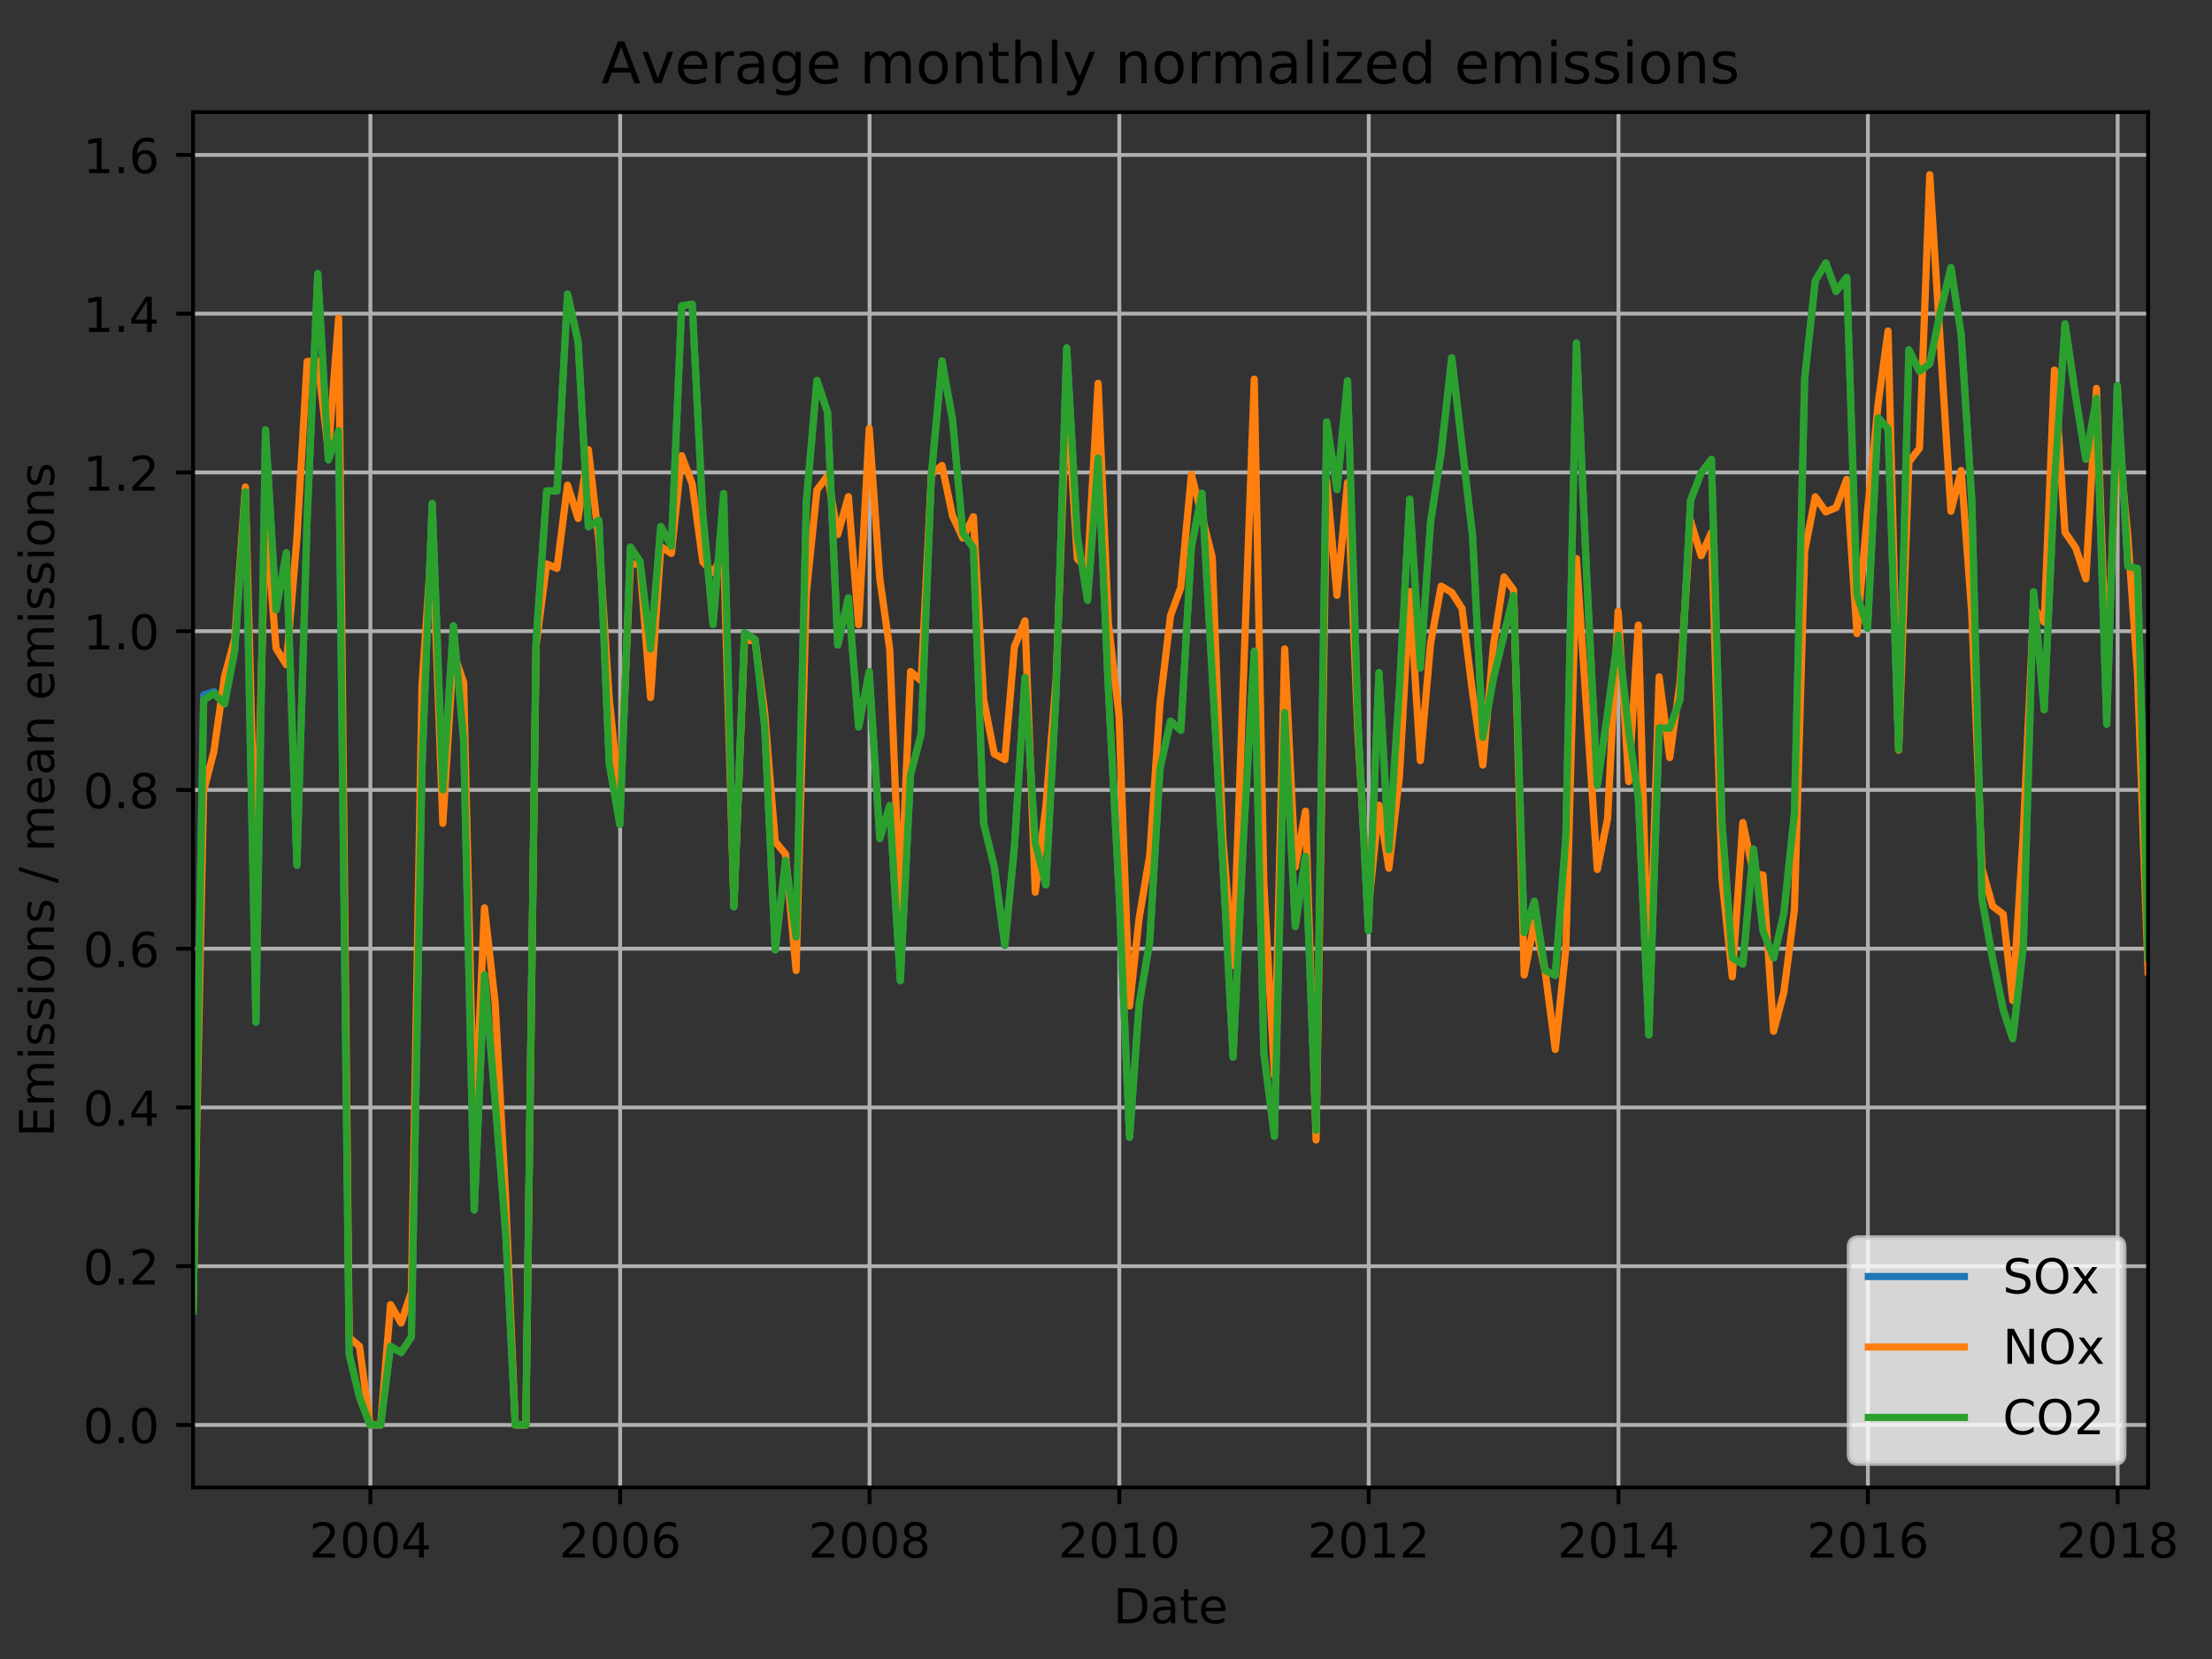 <?xml version="1.0" encoding="utf-8" standalone="no"?>
<!DOCTYPE svg PUBLIC "-//W3C//DTD SVG 1.1//EN"
  "http://www.w3.org/Graphics/SVG/1.1/DTD/svg11.dtd">
<!-- Created with matplotlib (http://matplotlib.org/) -->
<svg height="345.6pt" version="1.1" viewBox="0 0 460.8 345.6" width="460.8pt" xmlns="http://www.w3.org/2000/svg" xmlns:xlink="http://www.w3.org/1999/xlink">
 <rect x="0" y="0" width="460.8" height="345.6" fill="#333333" stroke="none"/>
 <defs>
  <style type="text/css">
*{stroke-linecap:butt;stroke-linejoin:round;}
  </style>
 </defs>
 <g id="figure_1">
  <g id="patch_1">
   <path d="M 0 345.6 
L 460.8 345.6 
L 460.8 0 
L 0 0 
z
" style="fill:none;"/>
  </g>
  <g id="axes_1">
   <g id="patch_2">
    <path d="M 40.218 309.863 
L 447.48 309.863 
L 447.48 23.365 
L 40.218 23.365 
z
" style="fill:none;"/>
   </g>
   <g id="matplotlib.axis_1">
    <g id="xtick_1">
     <g id="line2d_1">
      <path clip-path="url(#p1404b5e365)" d="M 77.158 309.863 
L 77.158 23.365 
" style="fill:none;stroke:#b0b0b0;stroke-linecap:square;stroke-width:0.8;"/>
     </g>
     <g id="line2d_2">
      <defs>
       <path d="M 0 0 
L 0 3.5 
" id="m45458262b9" style="stroke:#000000;stroke-width:0.8;"/>
      </defs>
      <g>
       <use style="stroke:#000000;stroke-width:0.8;" x="77.158" xlink:href="#m45458262b9" y="309.863"/>
      </g>
     </g>
     <g id="text_1">
      <!-- 2004 -->
      <defs>
       <path d="M 19.188 8.297 
L 53.609 8.297 
L 53.609 0 
L 7.328 0 
L 7.328 8.297 
Q 12.938 14.109 22.625 23.891 
Q 32.328 33.688 34.812 36.531 
Q 39.547 41.844 41.422 45.531 
Q 43.312 49.219 43.312 52.781 
Q 43.312 58.594 39.234 62.25 
Q 35.156 65.922 28.609 65.922 
Q 23.969 65.922 18.812 64.312 
Q 13.672 62.703 7.812 59.422 
L 7.812 69.391 
Q 13.766 71.781 18.938 73 
Q 24.125 74.219 28.422 74.219 
Q 39.75 74.219 46.484 68.547 
Q 53.219 62.891 53.219 53.422 
Q 53.219 48.922 51.531 44.891 
Q 49.859 40.875 45.406 35.406 
Q 44.188 33.984 37.641 27.219 
Q 31.109 20.453 19.188 8.297 
z
" id="DejaVuSans-32"/>
       <path d="M 31.781 66.406 
Q 24.172 66.406 20.328 58.906 
Q 16.5 51.422 16.5 36.375 
Q 16.5 21.391 20.328 13.891 
Q 24.172 6.391 31.781 6.391 
Q 39.453 6.391 43.281 13.891 
Q 47.125 21.391 47.125 36.375 
Q 47.125 51.422 43.281 58.906 
Q 39.453 66.406 31.781 66.406 
z
M 31.781 74.219 
Q 44.047 74.219 50.516 64.516 
Q 56.984 54.828 56.984 36.375 
Q 56.984 17.969 50.516 8.266 
Q 44.047 -1.422 31.781 -1.422 
Q 19.531 -1.422 13.062 8.266 
Q 6.594 17.969 6.594 36.375 
Q 6.594 54.828 13.062 64.516 
Q 19.531 74.219 31.781 74.219 
z
" id="DejaVuSans-30"/>
       <path d="M 37.797 64.312 
L 12.891 25.391 
L 37.797 25.391 
z
M 35.203 72.906 
L 47.609 72.906 
L 47.609 25.391 
L 58.016 25.391 
L 58.016 17.188 
L 47.609 17.188 
L 47.609 0 
L 37.797 0 
L 37.797 17.188 
L 4.891 17.188 
L 4.891 26.703 
z
" id="DejaVuSans-34"/>
      </defs>
      <g transform="translate(64.433 324.462)scale(0.1 -0.1)">
       <use xlink:href="#DejaVuSans-32"/>
       <use x="63.623" xlink:href="#DejaVuSans-30"/>
       <use x="127.246" xlink:href="#DejaVuSans-30"/>
       <use x="190.869" xlink:href="#DejaVuSans-34"/>
      </g>
     </g>
    </g>
    <g id="xtick_2">
     <g id="line2d_3">
      <path clip-path="url(#p1404b5e365)" d="M 129.187 309.863 
L 129.187 23.365 
" style="fill:none;stroke:#b0b0b0;stroke-linecap:square;stroke-width:0.8;"/>
     </g>
     <g id="line2d_4">
      <g>
       <use style="stroke:#000000;stroke-width:0.8;" x="129.187" xlink:href="#m45458262b9" y="309.863"/>
      </g>
     </g>
     <g id="text_2">
      <!-- 2006 -->
      <defs>
       <path d="M 33.016 40.375 
Q 26.375 40.375 22.484 35.828 
Q 18.609 31.297 18.609 23.391 
Q 18.609 15.531 22.484 10.953 
Q 26.375 6.391 33.016 6.391 
Q 39.656 6.391 43.531 10.953 
Q 47.406 15.531 47.406 23.391 
Q 47.406 31.297 43.531 35.828 
Q 39.656 40.375 33.016 40.375 
z
M 52.594 71.297 
L 52.594 62.312 
Q 48.875 64.062 45.094 64.984 
Q 41.312 65.922 37.594 65.922 
Q 27.828 65.922 22.672 59.328 
Q 17.531 52.734 16.797 39.406 
Q 19.672 43.656 24.016 45.922 
Q 28.375 48.188 33.594 48.188 
Q 44.578 48.188 50.953 41.516 
Q 57.328 34.859 57.328 23.391 
Q 57.328 12.156 50.688 5.359 
Q 44.047 -1.422 33.016 -1.422 
Q 20.359 -1.422 13.672 8.266 
Q 6.984 17.969 6.984 36.375 
Q 6.984 53.656 15.188 63.938 
Q 23.391 74.219 37.203 74.219 
Q 40.922 74.219 44.703 73.484 
Q 48.484 72.75 52.594 71.297 
z
" id="DejaVuSans-36"/>
      </defs>
      <g transform="translate(116.462 324.462)scale(0.1 -0.1)">
       <use xlink:href="#DejaVuSans-32"/>
       <use x="63.623" xlink:href="#DejaVuSans-30"/>
       <use x="127.246" xlink:href="#DejaVuSans-30"/>
       <use x="190.869" xlink:href="#DejaVuSans-36"/>
      </g>
     </g>
    </g>
    <g id="xtick_3">
     <g id="line2d_5">
      <path clip-path="url(#p1404b5e365)" d="M 181.144 309.863 
L 181.144 23.365 
" style="fill:none;stroke:#b0b0b0;stroke-linecap:square;stroke-width:0.8;"/>
     </g>
     <g id="line2d_6">
      <g>
       <use style="stroke:#000000;stroke-width:0.8;" x="181.144" xlink:href="#m45458262b9" y="309.863"/>
      </g>
     </g>
     <g id="text_3">
      <!-- 2008 -->
      <defs>
       <path d="M 31.781 34.625 
Q 24.75 34.625 20.719 30.859 
Q 16.703 27.094 16.703 20.516 
Q 16.703 13.922 20.719 10.156 
Q 24.75 6.391 31.781 6.391 
Q 38.812 6.391 42.859 10.172 
Q 46.922 13.969 46.922 20.516 
Q 46.922 27.094 42.891 30.859 
Q 38.875 34.625 31.781 34.625 
z
M 21.922 38.812 
Q 15.578 40.375 12.031 44.719 
Q 8.5 49.078 8.5 55.328 
Q 8.5 64.062 14.719 69.141 
Q 20.953 74.219 31.781 74.219 
Q 42.672 74.219 48.875 69.141 
Q 55.078 64.062 55.078 55.328 
Q 55.078 49.078 51.531 44.719 
Q 48 40.375 41.703 38.812 
Q 48.828 37.156 52.797 32.312 
Q 56.781 27.484 56.781 20.516 
Q 56.781 9.906 50.312 4.234 
Q 43.844 -1.422 31.781 -1.422 
Q 19.734 -1.422 13.25 4.234 
Q 6.781 9.906 6.781 20.516 
Q 6.781 27.484 10.781 32.312 
Q 14.797 37.156 21.922 38.812 
z
M 18.312 54.391 
Q 18.312 48.734 21.844 45.562 
Q 25.391 42.391 31.781 42.391 
Q 38.141 42.391 41.719 45.562 
Q 45.312 48.734 45.312 54.391 
Q 45.312 60.062 41.719 63.234 
Q 38.141 66.406 31.781 66.406 
Q 25.391 66.406 21.844 63.234 
Q 18.312 60.062 18.312 54.391 
z
" id="DejaVuSans-38"/>
      </defs>
      <g transform="translate(168.419 324.462)scale(0.1 -0.1)">
       <use xlink:href="#DejaVuSans-32"/>
       <use x="63.623" xlink:href="#DejaVuSans-30"/>
       <use x="127.246" xlink:href="#DejaVuSans-30"/>
       <use x="190.869" xlink:href="#DejaVuSans-38"/>
      </g>
     </g>
    </g>
    <g id="xtick_4">
     <g id="line2d_7">
      <path clip-path="url(#p1404b5e365)" d="M 233.173 309.863 
L 233.173 23.365 
" style="fill:none;stroke:#b0b0b0;stroke-linecap:square;stroke-width:0.8;"/>
     </g>
     <g id="line2d_8">
      <g>
       <use style="stroke:#000000;stroke-width:0.8;" x="233.173" xlink:href="#m45458262b9" y="309.863"/>
      </g>
     </g>
     <g id="text_4">
      <!-- 2010 -->
      <defs>
       <path d="M 12.406 8.297 
L 28.516 8.297 
L 28.516 63.922 
L 10.984 60.406 
L 10.984 69.391 
L 28.422 72.906 
L 38.281 72.906 
L 38.281 8.297 
L 54.391 8.297 
L 54.391 0 
L 12.406 0 
z
" id="DejaVuSans-31"/>
      </defs>
      <g transform="translate(220.448 324.462)scale(0.1 -0.1)">
       <use xlink:href="#DejaVuSans-32"/>
       <use x="63.623" xlink:href="#DejaVuSans-30"/>
       <use x="127.246" xlink:href="#DejaVuSans-31"/>
       <use x="190.869" xlink:href="#DejaVuSans-30"/>
      </g>
     </g>
    </g>
    <g id="xtick_5">
     <g id="line2d_9">
      <path clip-path="url(#p1404b5e365)" d="M 285.131 309.863 
L 285.131 23.365 
" style="fill:none;stroke:#b0b0b0;stroke-linecap:square;stroke-width:0.8;"/>
     </g>
     <g id="line2d_10">
      <g>
       <use style="stroke:#000000;stroke-width:0.8;" x="285.131" xlink:href="#m45458262b9" y="309.863"/>
      </g>
     </g>
     <g id="text_5">
      <!-- 2012 -->
      <g transform="translate(272.406 324.462)scale(0.1 -0.1)">
       <use xlink:href="#DejaVuSans-32"/>
       <use x="63.623" xlink:href="#DejaVuSans-30"/>
       <use x="127.246" xlink:href="#DejaVuSans-31"/>
       <use x="190.869" xlink:href="#DejaVuSans-32"/>
      </g>
     </g>
    </g>
    <g id="xtick_6">
     <g id="line2d_11">
      <path clip-path="url(#p1404b5e365)" d="M 337.159 309.863 
L 337.159 23.365 
" style="fill:none;stroke:#b0b0b0;stroke-linecap:square;stroke-width:0.8;"/>
     </g>
     <g id="line2d_12">
      <g>
       <use style="stroke:#000000;stroke-width:0.8;" x="337.159" xlink:href="#m45458262b9" y="309.863"/>
      </g>
     </g>
     <g id="text_6">
      <!-- 2014 -->
      <g transform="translate(324.434 324.462)scale(0.1 -0.1)">
       <use xlink:href="#DejaVuSans-32"/>
       <use x="63.623" xlink:href="#DejaVuSans-30"/>
       <use x="127.246" xlink:href="#DejaVuSans-31"/>
       <use x="190.869" xlink:href="#DejaVuSans-34"/>
      </g>
     </g>
    </g>
    <g id="xtick_7">
     <g id="line2d_13">
      <path clip-path="url(#p1404b5e365)" d="M 389.117 309.863 
L 389.117 23.365 
" style="fill:none;stroke:#b0b0b0;stroke-linecap:square;stroke-width:0.8;"/>
     </g>
     <g id="line2d_14">
      <g>
       <use style="stroke:#000000;stroke-width:0.8;" x="389.117" xlink:href="#m45458262b9" y="309.863"/>
      </g>
     </g>
     <g id="text_7">
      <!-- 2016 -->
      <g transform="translate(376.392 324.462)scale(0.1 -0.1)">
       <use xlink:href="#DejaVuSans-32"/>
       <use x="63.623" xlink:href="#DejaVuSans-30"/>
       <use x="127.246" xlink:href="#DejaVuSans-31"/>
       <use x="190.869" xlink:href="#DejaVuSans-36"/>
      </g>
     </g>
    </g>
    <g id="xtick_8">
     <g id="line2d_15">
      <path clip-path="url(#p1404b5e365)" d="M 441.145 309.863 
L 441.145 23.365 
" style="fill:none;stroke:#b0b0b0;stroke-linecap:square;stroke-width:0.8;"/>
     </g>
     <g id="line2d_16">
      <g>
       <use style="stroke:#000000;stroke-width:0.8;" x="441.145" xlink:href="#m45458262b9" y="309.863"/>
      </g>
     </g>
     <g id="text_8">
      <!-- 2018 -->
      <g transform="translate(428.42 324.462)scale(0.1 -0.1)">
       <use xlink:href="#DejaVuSans-32"/>
       <use x="63.623" xlink:href="#DejaVuSans-30"/>
       <use x="127.246" xlink:href="#DejaVuSans-31"/>
       <use x="190.869" xlink:href="#DejaVuSans-38"/>
      </g>
     </g>
    </g>
    <g id="text_9">
     <!-- Date -->
     <defs>
      <path d="M 19.672 64.797 
L 19.672 8.109 
L 31.594 8.109 
Q 46.688 8.109 53.688 14.938 
Q 60.688 21.781 60.688 36.531 
Q 60.688 51.172 53.688 57.984 
Q 46.688 64.797 31.594 64.797 
z
M 9.812 72.906 
L 30.078 72.906 
Q 51.266 72.906 61.172 64.094 
Q 71.094 55.281 71.094 36.531 
Q 71.094 17.672 61.125 8.828 
Q 51.172 0 30.078 0 
L 9.812 0 
z
" id="DejaVuSans-44"/>
      <path d="M 34.281 27.484 
Q 23.391 27.484 19.188 25 
Q 14.984 22.516 14.984 16.5 
Q 14.984 11.719 18.141 8.906 
Q 21.297 6.109 26.703 6.109 
Q 34.188 6.109 38.703 11.406 
Q 43.219 16.703 43.219 25.484 
L 43.219 27.484 
z
M 52.203 31.203 
L 52.203 0 
L 43.219 0 
L 43.219 8.297 
Q 40.141 3.328 35.547 0.953 
Q 30.953 -1.422 24.312 -1.422 
Q 15.922 -1.422 10.953 3.297 
Q 6 8.016 6 15.922 
Q 6 25.141 12.172 29.828 
Q 18.359 34.516 30.609 34.516 
L 43.219 34.516 
L 43.219 35.406 
Q 43.219 41.609 39.141 45 
Q 35.062 48.391 27.688 48.391 
Q 23 48.391 18.547 47.266 
Q 14.109 46.141 10.016 43.891 
L 10.016 52.203 
Q 14.938 54.109 19.578 55.047 
Q 24.219 56 28.609 56 
Q 40.484 56 46.344 49.844 
Q 52.203 43.703 52.203 31.203 
z
" id="DejaVuSans-61"/>
      <path d="M 18.312 70.219 
L 18.312 54.688 
L 36.812 54.688 
L 36.812 47.703 
L 18.312 47.703 
L 18.312 18.016 
Q 18.312 11.328 20.141 9.422 
Q 21.969 7.516 27.594 7.516 
L 36.812 7.516 
L 36.812 0 
L 27.594 0 
Q 17.188 0 13.234 3.875 
Q 9.281 7.766 9.281 18.016 
L 9.281 47.703 
L 2.688 47.703 
L 2.688 54.688 
L 9.281 54.688 
L 9.281 70.219 
z
" id="DejaVuSans-74"/>
      <path d="M 56.203 29.594 
L 56.203 25.203 
L 14.891 25.203 
Q 15.484 15.922 20.484 11.062 
Q 25.484 6.203 34.422 6.203 
Q 39.594 6.203 44.453 7.469 
Q 49.312 8.734 54.109 11.281 
L 54.109 2.781 
Q 49.266 0.734 44.188 -0.344 
Q 39.109 -1.422 33.891 -1.422 
Q 20.797 -1.422 13.156 6.188 
Q 5.516 13.812 5.516 26.812 
Q 5.516 40.234 12.766 48.109 
Q 20.016 56 32.328 56 
Q 43.359 56 49.781 48.891 
Q 56.203 41.797 56.203 29.594 
z
M 47.219 32.234 
Q 47.125 39.594 43.094 43.984 
Q 39.062 48.391 32.422 48.391 
Q 24.906 48.391 20.391 44.141 
Q 15.875 39.891 15.188 32.172 
z
" id="DejaVuSans-65"/>
     </defs>
     <g transform="translate(231.898 338.14)scale(0.1 -0.1)">
      <use xlink:href="#DejaVuSans-44"/>
      <use x="77.002" xlink:href="#DejaVuSans-61"/>
      <use x="138.281" xlink:href="#DejaVuSans-74"/>
      <use x="177.49" xlink:href="#DejaVuSans-65"/>
     </g>
    </g>
   </g>
   <g id="matplotlib.axis_2">
    <g id="ytick_1">
     <g id="line2d_17">
      <path clip-path="url(#p1404b5e365)" d="M 40.218 296.841 
L 447.48 296.841 
" style="fill:none;stroke:#b0b0b0;stroke-linecap:square;stroke-width:0.8;"/>
     </g>
     <g id="line2d_18">
      <defs>
       <path d="M 0 0 
L -3.5 0 
" id="m6ee357fb44" style="stroke:#000000;stroke-width:0.8;"/>
      </defs>
      <g>
       <use style="stroke:#000000;stroke-width:0.8;" x="40.218" xlink:href="#m6ee357fb44" y="296.841"/>
      </g>
     </g>
     <g id="text_10">
      <!-- 0.0 -->
      <defs>
       <path d="M 10.688 12.406 
L 21 12.406 
L 21 0 
L 10.688 0 
z
" id="DejaVuSans-2e"/>
      </defs>
      <g transform="translate(17.315 300.64)scale(0.1 -0.1)">
       <use xlink:href="#DejaVuSans-30"/>
       <use x="63.623" xlink:href="#DejaVuSans-2e"/>
       <use x="95.41" xlink:href="#DejaVuSans-30"/>
      </g>
     </g>
    </g>
    <g id="ytick_2">
     <g id="line2d_19">
      <path clip-path="url(#p1404b5e365)" d="M 40.218 263.77 
L 447.48 263.77 
" style="fill:none;stroke:#b0b0b0;stroke-linecap:square;stroke-width:0.8;"/>
     </g>
     <g id="line2d_20">
      <g>
       <use style="stroke:#000000;stroke-width:0.8;" x="40.218" xlink:href="#m6ee357fb44" y="263.77"/>
      </g>
     </g>
     <g id="text_11">
      <!-- 0.2 -->
      <g transform="translate(17.315 267.569)scale(0.1 -0.1)">
       <use xlink:href="#DejaVuSans-30"/>
       <use x="63.623" xlink:href="#DejaVuSans-2e"/>
       <use x="95.41" xlink:href="#DejaVuSans-32"/>
      </g>
     </g>
    </g>
    <g id="ytick_3">
     <g id="line2d_21">
      <path clip-path="url(#p1404b5e365)" d="M 40.218 230.699 
L 447.48 230.699 
" style="fill:none;stroke:#b0b0b0;stroke-linecap:square;stroke-width:0.8;"/>
     </g>
     <g id="line2d_22">
      <g>
       <use style="stroke:#000000;stroke-width:0.8;" x="40.218" xlink:href="#m6ee357fb44" y="230.699"/>
      </g>
     </g>
     <g id="text_12">
      <!-- 0.4 -->
      <g transform="translate(17.315 234.498)scale(0.1 -0.1)">
       <use xlink:href="#DejaVuSans-30"/>
       <use x="63.623" xlink:href="#DejaVuSans-2e"/>
       <use x="95.41" xlink:href="#DejaVuSans-34"/>
      </g>
     </g>
    </g>
    <g id="ytick_4">
     <g id="line2d_23">
      <path clip-path="url(#p1404b5e365)" d="M 40.218 197.628 
L 447.48 197.628 
" style="fill:none;stroke:#b0b0b0;stroke-linecap:square;stroke-width:0.8;"/>
     </g>
     <g id="line2d_24">
      <g>
       <use style="stroke:#000000;stroke-width:0.8;" x="40.218" xlink:href="#m6ee357fb44" y="197.628"/>
      </g>
     </g>
     <g id="text_13">
      <!-- 0.6 -->
      <g transform="translate(17.315 201.427)scale(0.1 -0.1)">
       <use xlink:href="#DejaVuSans-30"/>
       <use x="63.623" xlink:href="#DejaVuSans-2e"/>
       <use x="95.41" xlink:href="#DejaVuSans-36"/>
      </g>
     </g>
    </g>
    <g id="ytick_5">
     <g id="line2d_25">
      <path clip-path="url(#p1404b5e365)" d="M 40.218 164.557 
L 447.48 164.557 
" style="fill:none;stroke:#b0b0b0;stroke-linecap:square;stroke-width:0.8;"/>
     </g>
     <g id="line2d_26">
      <g>
       <use style="stroke:#000000;stroke-width:0.8;" x="40.218" xlink:href="#m6ee357fb44" y="164.557"/>
      </g>
     </g>
     <g id="text_14">
      <!-- 0.8 -->
      <g transform="translate(17.315 168.356)scale(0.1 -0.1)">
       <use xlink:href="#DejaVuSans-30"/>
       <use x="63.623" xlink:href="#DejaVuSans-2e"/>
       <use x="95.41" xlink:href="#DejaVuSans-38"/>
      </g>
     </g>
    </g>
    <g id="ytick_6">
     <g id="line2d_27">
      <path clip-path="url(#p1404b5e365)" d="M 40.218 131.485 
L 447.48 131.485 
" style="fill:none;stroke:#b0b0b0;stroke-linecap:square;stroke-width:0.8;"/>
     </g>
     <g id="line2d_28">
      <g>
       <use style="stroke:#000000;stroke-width:0.8;" x="40.218" xlink:href="#m6ee357fb44" y="131.485"/>
      </g>
     </g>
     <g id="text_15">
      <!-- 1.0 -->
      <g transform="translate(17.315 135.285)scale(0.1 -0.1)">
       <use xlink:href="#DejaVuSans-31"/>
       <use x="63.623" xlink:href="#DejaVuSans-2e"/>
       <use x="95.41" xlink:href="#DejaVuSans-30"/>
      </g>
     </g>
    </g>
    <g id="ytick_7">
     <g id="line2d_29">
      <path clip-path="url(#p1404b5e365)" d="M 40.218 98.414 
L 447.48 98.414 
" style="fill:none;stroke:#b0b0b0;stroke-linecap:square;stroke-width:0.8;"/>
     </g>
     <g id="line2d_30">
      <g>
       <use style="stroke:#000000;stroke-width:0.8;" x="40.218" xlink:href="#m6ee357fb44" y="98.414"/>
      </g>
     </g>
     <g id="text_16">
      <!-- 1.2 -->
      <g transform="translate(17.315 102.214)scale(0.1 -0.1)">
       <use xlink:href="#DejaVuSans-31"/>
       <use x="63.623" xlink:href="#DejaVuSans-2e"/>
       <use x="95.41" xlink:href="#DejaVuSans-32"/>
      </g>
     </g>
    </g>
    <g id="ytick_8">
     <g id="line2d_31">
      <path clip-path="url(#p1404b5e365)" d="M 40.218 65.343 
L 447.48 65.343 
" style="fill:none;stroke:#b0b0b0;stroke-linecap:square;stroke-width:0.8;"/>
     </g>
     <g id="line2d_32">
      <g>
       <use style="stroke:#000000;stroke-width:0.8;" x="40.218" xlink:href="#m6ee357fb44" y="65.343"/>
      </g>
     </g>
     <g id="text_17">
      <!-- 1.4 -->
      <g transform="translate(17.315 69.142)scale(0.1 -0.1)">
       <use xlink:href="#DejaVuSans-31"/>
       <use x="63.623" xlink:href="#DejaVuSans-2e"/>
       <use x="95.41" xlink:href="#DejaVuSans-34"/>
      </g>
     </g>
    </g>
    <g id="ytick_9">
     <g id="line2d_33">
      <path clip-path="url(#p1404b5e365)" d="M 40.218 32.272 
L 447.48 32.272 
" style="fill:none;stroke:#b0b0b0;stroke-linecap:square;stroke-width:0.8;"/>
     </g>
     <g id="line2d_34">
      <g>
       <use style="stroke:#000000;stroke-width:0.8;" x="40.218" xlink:href="#m6ee357fb44" y="32.272"/>
      </g>
     </g>
     <g id="text_18">
      <!-- 1.6 -->
      <g transform="translate(17.315 36.071)scale(0.1 -0.1)">
       <use xlink:href="#DejaVuSans-31"/>
       <use x="63.623" xlink:href="#DejaVuSans-2e"/>
       <use x="95.41" xlink:href="#DejaVuSans-36"/>
      </g>
     </g>
    </g>
    <g id="text_19">
     <!-- Emissions / mean emissions -->
     <defs>
      <path d="M 9.812 72.906 
L 55.906 72.906 
L 55.906 64.594 
L 19.672 64.594 
L 19.672 43.016 
L 54.391 43.016 
L 54.391 34.719 
L 19.672 34.719 
L 19.672 8.297 
L 56.781 8.297 
L 56.781 0 
L 9.812 0 
z
" id="DejaVuSans-45"/>
      <path d="M 52 44.188 
Q 55.375 50.25 60.062 53.125 
Q 64.75 56 71.094 56 
Q 79.641 56 84.281 50.016 
Q 88.922 44.047 88.922 33.016 
L 88.922 0 
L 79.891 0 
L 79.891 32.719 
Q 79.891 40.578 77.094 44.375 
Q 74.312 48.188 68.609 48.188 
Q 61.625 48.188 57.562 43.547 
Q 53.516 38.922 53.516 30.906 
L 53.516 0 
L 44.484 0 
L 44.484 32.719 
Q 44.484 40.625 41.703 44.406 
Q 38.922 48.188 33.109 48.188 
Q 26.219 48.188 22.156 43.531 
Q 18.109 38.875 18.109 30.906 
L 18.109 0 
L 9.078 0 
L 9.078 54.688 
L 18.109 54.688 
L 18.109 46.188 
Q 21.188 51.219 25.484 53.609 
Q 29.781 56 35.688 56 
Q 41.656 56 45.828 52.969 
Q 50 49.953 52 44.188 
z
" id="DejaVuSans-6d"/>
      <path d="M 9.422 54.688 
L 18.406 54.688 
L 18.406 0 
L 9.422 0 
z
M 9.422 75.984 
L 18.406 75.984 
L 18.406 64.594 
L 9.422 64.594 
z
" id="DejaVuSans-69"/>
      <path d="M 44.281 53.078 
L 44.281 44.578 
Q 40.484 46.531 36.375 47.5 
Q 32.281 48.484 27.875 48.484 
Q 21.188 48.484 17.844 46.438 
Q 14.5 44.391 14.5 40.281 
Q 14.5 37.156 16.891 35.375 
Q 19.281 33.594 26.516 31.984 
L 29.594 31.297 
Q 39.156 29.25 43.188 25.516 
Q 47.219 21.781 47.219 15.094 
Q 47.219 7.469 41.188 3.016 
Q 35.156 -1.422 24.609 -1.422 
Q 20.219 -1.422 15.453 -0.562 
Q 10.688 0.297 5.422 2 
L 5.422 11.281 
Q 10.406 8.688 15.234 7.391 
Q 20.062 6.109 24.812 6.109 
Q 31.156 6.109 34.562 8.281 
Q 37.984 10.453 37.984 14.406 
Q 37.984 18.062 35.516 20.016 
Q 33.062 21.969 24.703 23.781 
L 21.578 24.516 
Q 13.234 26.266 9.516 29.906 
Q 5.812 33.547 5.812 39.891 
Q 5.812 47.609 11.281 51.797 
Q 16.75 56 26.812 56 
Q 31.781 56 36.172 55.266 
Q 40.578 54.547 44.281 53.078 
z
" id="DejaVuSans-73"/>
      <path d="M 30.609 48.391 
Q 23.391 48.391 19.188 42.75 
Q 14.984 37.109 14.984 27.297 
Q 14.984 17.484 19.156 11.844 
Q 23.344 6.203 30.609 6.203 
Q 37.797 6.203 41.984 11.859 
Q 46.188 17.531 46.188 27.297 
Q 46.188 37.016 41.984 42.703 
Q 37.797 48.391 30.609 48.391 
z
M 30.609 56 
Q 42.328 56 49.016 48.375 
Q 55.719 40.766 55.719 27.297 
Q 55.719 13.875 49.016 6.219 
Q 42.328 -1.422 30.609 -1.422 
Q 18.844 -1.422 12.172 6.219 
Q 5.516 13.875 5.516 27.297 
Q 5.516 40.766 12.172 48.375 
Q 18.844 56 30.609 56 
z
" id="DejaVuSans-6f"/>
      <path d="M 54.891 33.016 
L 54.891 0 
L 45.906 0 
L 45.906 32.719 
Q 45.906 40.484 42.875 44.328 
Q 39.844 48.188 33.797 48.188 
Q 26.516 48.188 22.312 43.547 
Q 18.109 38.922 18.109 30.906 
L 18.109 0 
L 9.078 0 
L 9.078 54.688 
L 18.109 54.688 
L 18.109 46.188 
Q 21.344 51.125 25.703 53.562 
Q 30.078 56 35.797 56 
Q 45.219 56 50.047 50.172 
Q 54.891 44.344 54.891 33.016 
z
" id="DejaVuSans-6e"/>
      <path id="DejaVuSans-20"/>
      <path d="M 25.391 72.906 
L 33.688 72.906 
L 8.297 -9.281 
L 0 -9.281 
z
" id="DejaVuSans-2f"/>
     </defs>
     <g transform="translate(11.236 236.863)rotate(-90)scale(0.1 -0.1)">
      <use xlink:href="#DejaVuSans-45"/>
      <use x="63.184" xlink:href="#DejaVuSans-6d"/>
      <use x="160.596" xlink:href="#DejaVuSans-69"/>
      <use x="188.379" xlink:href="#DejaVuSans-73"/>
      <use x="240.479" xlink:href="#DejaVuSans-73"/>
      <use x="292.578" xlink:href="#DejaVuSans-69"/>
      <use x="320.361" xlink:href="#DejaVuSans-6f"/>
      <use x="381.543" xlink:href="#DejaVuSans-6e"/>
      <use x="444.922" xlink:href="#DejaVuSans-73"/>
      <use x="497.021" xlink:href="#DejaVuSans-20"/>
      <use x="528.809" xlink:href="#DejaVuSans-2f"/>
      <use x="562.5" xlink:href="#DejaVuSans-20"/>
      <use x="594.287" xlink:href="#DejaVuSans-6d"/>
      <use x="691.699" xlink:href="#DejaVuSans-65"/>
      <use x="753.223" xlink:href="#DejaVuSans-61"/>
      <use x="814.502" xlink:href="#DejaVuSans-6e"/>
      <use x="877.881" xlink:href="#DejaVuSans-20"/>
      <use x="909.668" xlink:href="#DejaVuSans-65"/>
      <use x="971.191" xlink:href="#DejaVuSans-6d"/>
      <use x="1068.604" xlink:href="#DejaVuSans-69"/>
      <use x="1096.387" xlink:href="#DejaVuSans-73"/>
      <use x="1148.486" xlink:href="#DejaVuSans-73"/>
      <use x="1200.586" xlink:href="#DejaVuSans-69"/>
      <use x="1228.369" xlink:href="#DejaVuSans-6f"/>
      <use x="1289.551" xlink:href="#DejaVuSans-6e"/>
      <use x="1352.93" xlink:href="#DejaVuSans-73"/>
     </g>
    </g>
   </g>
   <g id="line2d_35">
    <path clip-path="url(#p1404b5e365)" d="M 40.218 273.121 
L 42.425 144.77 
L 44.56 144.078 
L 46.767 146.676 
L 48.902 135.518 
L 51.108 102.457 
L 53.315 212.947 
L 55.308 89.549 
L 57.514 127.077 
L 59.649 115.145 
L 61.856 180.27 
L 63.991 107.871 
L 66.197 57.01 
L 68.404 95.794 
L 70.539 89.766 
L 72.745 282.142 
L 74.881 291.032 
L 77.087 296.841 
L 79.293 296.841 
L 81.357 280.457 
L 83.564 281.76 
L 85.699 278.497 
L 87.906 159.683 
L 90.041 104.883 
L 92.247 164.581 
L 94.454 130.37 
L 96.589 154.179 
L 98.795 252.069 
L 100.93 203.046 
L 103.137 229.101 
L 105.343 256.728 
L 107.336 296.841 
L 109.543 296.841 
L 111.678 133.525 
L 113.884 102.279 
L 116.02 102.302 
L 118.226 61.275 
L 120.432 71.188 
L 122.568 109.744 
L 124.774 108.376 
L 126.909 158.976 
L 129.116 171.764 
L 131.322 113.979 
L 133.315 116.934 
L 135.521 135.221 
L 137.657 109.657 
L 139.863 113.818 
L 141.998 63.725 
L 144.205 63.395 
L 146.411 107.111 
L 148.546 130.102 
L 150.753 102.827 
L 152.888 188.925 
L 155.094 131.835 
L 157.301 133.223 
L 159.294 151.281 
L 161.5 197.892 
L 163.635 179.207 
L 165.842 195.226 
L 167.977 104.488 
L 170.183 79.246 
L 172.39 85.868 
L 174.525 134.386 
L 176.732 124.544 
L 178.867 151.445 
L 181.073 139.942 
L 183.28 174.671 
L 185.344 167.839 
L 187.55 204.303 
L 189.685 161.332 
L 191.892 152.945 
L 194.027 98.856 
L 196.233 75.207 
L 198.44 87.52 
L 200.575 111.048 
L 202.781 114.159 
L 204.917 171.557 
L 207.123 180.555 
L 209.33 196.943 
L 211.322 176.356 
L 213.529 141.127 
L 215.664 175.618 
L 217.87 184.357 
L 220.006 144.246 
L 222.212 72.486 
L 224.419 111.713 
L 226.554 125.047 
L 228.76 95.397 
L 230.895 143.607 
L 233.102 185.556 
L 235.308 236.93 
L 237.301 209.22 
L 239.508 196.175 
L 241.643 160.116 
L 243.849 150.222 
L 245.984 152.127 
L 248.191 113.926 
L 250.397 102.765 
L 254.739 179.744 
L 256.874 220.212 
L 259.081 173.607 
L 261.287 135.657 
L 263.28 219.357 
L 265.486 236.71 
L 267.622 148.427 
L 269.828 193.013 
L 271.963 178.371 
L 274.17 235.493 
L 276.376 87.907 
L 278.511 101.979 
L 280.718 79.329 
L 282.853 149.605 
L 285.059 193.872 
L 287.266 140.117 
L 289.33 177.054 
L 291.536 143.575 
L 293.672 103.977 
L 295.878 139.146 
L 298.013 108.861 
L 300.22 94.275 
L 302.426 74.523 
L 306.768 111.716 
L 308.903 153.622 
L 311.109 141.262 
L 315.309 124.026 
L 317.515 194.293 
L 319.65 187.75 
L 321.857 202.123 
L 323.992 203.211 
L 326.198 174.299 
L 328.405 71.456 
L 330.54 120.12 
L 332.746 163.603 
L 334.882 148.629 
L 337.088 132.335 
L 339.294 152.476 
L 341.287 166.089 
L 343.494 215.589 
L 345.629 151.629 
L 347.835 151.71 
L 349.971 145.729 
L 352.177 104.26 
L 354.384 98.512 
L 356.519 95.687 
L 358.725 171.484 
L 360.86 199.55 
L 363.067 200.828 
L 365.273 176.866 
L 367.266 193.89 
L 369.473 199.556 
L 371.608 190.311 
L 373.814 169.472 
L 375.949 78.855 
L 378.156 58.49 
L 380.362 54.79 
L 382.498 60.705 
L 384.704 57.805 
L 386.839 123.878 
L 389.046 130.887 
L 391.252 87.034 
L 393.316 89.26 
L 395.522 156.165 
L 397.658 72.885 
L 399.864 77.356 
L 401.999 75.762 
L 404.206 65.017 
L 406.412 55.756 
L 408.547 69.683 
L 410.754 104.106 
L 412.889 187.236 
L 415.096 199.731 
L 417.302 210.292 
L 419.295 216.394 
L 421.501 196.928 
L 423.636 123.272 
L 425.843 147.871 
L 427.978 100.609 
L 430.185 67.466 
L 432.391 82.555 
L 434.526 95.691 
L 436.733 82.966 
L 438.868 150.875 
L 441.074 80.304 
L 443.281 117.988 
L 445.274 118.434 
L 447.48 199.458 
L 447.48 199.458 
" style="fill:none;stroke:#1f77b4;stroke-linecap:square;stroke-width:1.5;"/>
   </g>
   <g id="line2d_36">
    <path clip-path="url(#p1404b5e365)" d="M 40.218 272.34 
L 42.425 164.776 
L 44.56 156.528 
L 46.767 140.97 
L 48.902 133.081 
L 51.108 101.45 
L 53.315 184.936 
L 55.308 107.751 
L 57.514 135.051 
L 59.649 138.48 
L 61.856 112.061 
L 63.991 75.304 
L 66.197 75.194 
L 68.404 94.107 
L 70.539 66.279 
L 72.745 278.613 
L 74.881 280.472 
L 77.087 296.841 
L 79.293 296.841 
L 81.357 271.778 
L 83.564 275.602 
L 85.699 269.134 
L 87.906 142.744 
L 90.041 111.309 
L 92.247 171.529 
L 94.454 135.909 
L 96.589 142.197 
L 98.795 237.307 
L 100.93 189.134 
L 103.137 208.808 
L 105.343 249.609 
L 107.336 296.841 
L 109.543 296.841 
L 111.678 134.425 
L 113.884 117.471 
L 116.02 118.406 
L 118.226 101.064 
L 120.432 108.01 
L 122.568 93.67 
L 124.774 112.642 
L 126.909 145.448 
L 129.116 166.963 
L 131.322 117.481 
L 133.315 117.533 
L 135.521 145.307 
L 137.657 113.855 
L 139.863 115.298 
L 141.998 94.922 
L 144.205 100.811 
L 146.411 117.053 
L 148.546 119.325 
L 150.753 115.117 
L 152.888 188.511 
L 155.094 133.388 
L 157.301 133.454 
L 159.294 148.393 
L 161.5 175.321 
L 163.635 177.921 
L 165.842 202.195 
L 167.977 123.547 
L 170.183 102.078 
L 172.39 99.103 
L 174.525 111.328 
L 176.732 103.473 
L 178.867 130.146 
L 181.073 89.259 
L 183.28 120.558 
L 185.344 135.258 
L 187.55 189.784 
L 189.685 139.884 
L 191.892 141.812 
L 194.027 98.806 
L 196.233 96.964 
L 198.44 107.483 
L 200.575 112.091 
L 202.781 107.643 
L 204.917 145.743 
L 207.123 157.044 
L 209.33 158.245 
L 211.322 134.741 
L 213.529 129.327 
L 215.664 185.884 
L 217.87 167.997 
L 220.006 141.707 
L 222.212 81.442 
L 224.419 116.375 
L 226.554 118.774 
L 228.76 79.849 
L 230.895 129.787 
L 233.102 149.041 
L 235.308 209.573 
L 237.301 191.305 
L 239.508 178.184 
L 241.643 146.579 
L 243.849 128.224 
L 245.984 122.391 
L 248.191 98.804 
L 252.533 116.065 
L 254.739 174.596 
L 256.874 201.134 
L 261.287 78.983 
L 263.28 184.002 
L 265.486 224.026 
L 267.622 135.174 
L 269.828 180.639 
L 271.963 168.97 
L 274.17 237.489 
L 276.376 100.146 
L 278.511 124.014 
L 280.718 100.518 
L 282.853 152.375 
L 285.059 189.243 
L 287.266 167.733 
L 289.33 180.872 
L 291.536 161.72 
L 293.672 123.215 
L 295.878 158.455 
L 298.013 134.054 
L 300.22 122.104 
L 302.426 123.417 
L 304.561 126.734 
L 306.768 144.358 
L 308.903 159.372 
L 311.109 134.53 
L 313.316 120.187 
L 315.309 122.907 
L 317.515 203.112 
L 319.65 192.109 
L 321.857 202.175 
L 323.992 218.62 
L 326.198 197.535 
L 328.405 116.348 
L 332.746 181.132 
L 334.882 170.593 
L 337.088 127.309 
L 339.294 162.821 
L 341.287 130.218 
L 343.494 207.857 
L 345.629 141.001 
L 347.835 157.814 
L 349.971 142.25 
L 352.177 108.498 
L 354.384 115.768 
L 356.519 110.966 
L 358.725 183.229 
L 360.86 203.501 
L 363.067 171.359 
L 365.273 181.916 
L 367.266 182.302 
L 369.473 214.832 
L 371.608 206.723 
L 373.814 189.462 
L 375.949 114.847 
L 378.156 103.493 
L 380.362 106.637 
L 382.498 105.739 
L 384.704 99.87 
L 386.839 131.999 
L 389.046 106.489 
L 391.252 84.077 
L 393.316 68.965 
L 395.522 156.278 
L 397.658 96.239 
L 399.864 93.37 
L 401.999 36.388 
L 406.412 106.497 
L 408.547 98.004 
L 410.754 127.669 
L 412.889 180.928 
L 415.096 188.757 
L 417.302 190.443 
L 419.295 208.419 
L 421.501 173.279 
L 423.636 126.536 
L 425.843 129.606 
L 427.978 77.101 
L 430.185 110.886 
L 432.391 114.094 
L 434.526 120.597 
L 436.733 80.91 
L 438.868 141.804 
L 441.074 89.639 
L 443.281 111.778 
L 445.274 140.399 
L 447.48 202.459 
L 447.48 202.459 
" style="fill:none;stroke:#ff7f0e;stroke-linecap:square;stroke-width:1.5;"/>
   </g>
   <g id="line2d_37">
    <path clip-path="url(#p1404b5e365)" d="M 40.218 273.119 
L 42.425 145.865 
L 44.56 144.45 
L 46.767 146.64 
L 48.902 135.474 
L 51.108 102.435 
L 53.315 212.937 
L 55.308 89.531 
L 57.514 127.062 
L 59.649 115.131 
L 61.856 180.259 
L 63.991 107.853 
L 66.197 56.989 
L 68.404 95.775 
L 70.539 89.743 
L 72.745 282.142 
L 74.881 291.031 
L 77.087 296.841 
L 79.293 296.841 
L 81.357 280.456 
L 83.564 281.759 
L 85.699 278.496 
L 87.906 159.672 
L 90.041 104.866 
L 92.247 164.569 
L 94.454 130.354 
L 96.589 154.165 
L 98.795 252.065 
L 100.93 203.04 
L 103.137 229.097 
L 105.343 256.724 
L 107.336 296.841 
L 109.543 296.841 
L 111.678 133.512 
L 113.884 102.261 
L 116.02 102.287 
L 118.226 61.254 
L 120.432 71.168 
L 122.568 109.729 
L 124.774 108.36 
L 126.909 158.962 
L 129.116 171.752 
L 131.322 113.96 
L 133.315 116.917 
L 135.521 135.205 
L 137.657 109.642 
L 139.863 113.8 
L 141.998 63.702 
L 144.205 63.373 
L 146.411 107.091 
L 148.546 130.088 
L 150.753 102.811 
L 152.888 188.916 
L 155.094 131.822 
L 157.301 133.208 
L 159.294 151.267 
L 161.5 197.882 
L 163.635 179.195 
L 165.842 195.215 
L 167.977 104.469 
L 170.183 79.224 
L 172.39 85.851 
L 174.525 134.371 
L 176.732 124.529 
L 178.867 151.433 
L 181.073 139.928 
L 183.28 174.658 
L 185.344 167.827 
L 187.55 204.292 
L 189.685 161.319 
L 191.892 152.931 
L 194.027 98.836 
L 196.233 75.189 
L 198.44 87.499 
L 200.575 111.026 
L 202.781 114.139 
L 204.917 171.548 
L 207.123 180.543 
L 209.33 196.942 
L 211.322 176.354 
L 213.529 141.126 
L 215.664 175.614 
L 217.87 184.354 
L 220.006 144.242 
L 222.212 72.483 
L 224.419 111.709 
L 226.554 125.041 
L 228.76 95.392 
L 230.895 143.603 
L 233.102 185.554 
L 235.308 236.929 
L 237.301 209.217 
L 239.508 196.172 
L 241.643 160.11 
L 243.849 150.219 
L 245.984 152.127 
L 248.191 113.919 
L 250.397 102.759 
L 254.739 179.741 
L 256.874 220.211 
L 259.081 173.606 
L 261.287 135.65 
L 263.28 219.356 
L 265.486 236.709 
L 267.622 148.423 
L 269.828 193.009 
L 271.963 178.369 
L 274.17 235.491 
L 276.376 87.901 
L 278.511 101.979 
L 280.718 79.326 
L 282.853 149.605 
L 285.059 193.869 
L 287.266 140.113 
L 289.33 177.049 
L 291.536 143.57 
L 293.672 103.97 
L 295.878 139.14 
L 298.013 108.853 
L 300.22 94.269 
L 302.426 74.516 
L 306.768 111.711 
L 308.903 153.619 
L 311.109 141.259 
L 315.309 124.02 
L 317.515 194.291 
L 319.65 187.749 
L 321.857 202.122 
L 323.992 203.206 
L 326.198 174.296 
L 328.405 71.448 
L 330.54 120.114 
L 332.746 163.599 
L 334.882 148.625 
L 337.088 132.332 
L 339.294 152.472 
L 341.287 166.084 
L 343.494 215.586 
L 345.629 151.627 
L 347.835 151.705 
L 349.971 145.727 
L 352.177 104.252 
L 354.384 98.508 
L 356.519 95.687 
L 358.725 171.481 
L 360.86 199.546 
L 363.067 200.825 
L 365.273 176.862 
L 367.266 193.887 
L 369.473 199.554 
L 371.608 190.309 
L 373.814 169.47 
L 375.949 78.846 
L 378.156 58.485 
L 380.362 54.779 
L 382.498 60.698 
L 384.704 57.796 
L 386.839 123.877 
L 389.046 130.882 
L 391.252 87.027 
L 393.316 89.257 
L 395.522 156.162 
L 397.658 72.878 
L 399.864 77.35 
L 401.999 75.752 
L 404.206 65.012 
L 406.412 55.752 
L 408.547 69.681 
L 410.754 104.098 
L 412.889 187.234 
L 415.096 199.73 
L 417.302 210.289 
L 419.295 216.393 
L 421.501 196.927 
L 423.636 123.27 
L 425.843 147.87 
L 427.978 100.605 
L 430.185 67.453 
L 432.391 82.547 
L 434.526 95.682 
L 436.733 82.961 
L 438.868 150.871 
L 441.074 80.293 
L 443.281 117.982 
L 445.274 118.427 
L 447.48 199.45 
L 447.48 199.45 
" style="fill:none;stroke:#2ca02c;stroke-linecap:square;stroke-width:1.5;"/>
   </g>
   <g id="patch_3">
    <path d="M 40.218 309.863 
L 40.218 23.365 
" style="fill:none;stroke:#000000;stroke-linecap:square;stroke-linejoin:miter;stroke-width:0.8;"/>
   </g>
   <g id="patch_4">
    <path d="M 447.48 309.863 
L 447.48 23.365 
" style="fill:none;stroke:#000000;stroke-linecap:square;stroke-linejoin:miter;stroke-width:0.8;"/>
   </g>
   <g id="patch_5">
    <path d="M 40.218 309.863 
L 447.48 309.863 
" style="fill:none;stroke:#000000;stroke-linecap:square;stroke-linejoin:miter;stroke-width:0.8;"/>
   </g>
   <g id="patch_6">
    <path d="M 40.218 23.365 
L 447.48 23.365 
" style="fill:none;stroke:#000000;stroke-linecap:square;stroke-linejoin:miter;stroke-width:0.8;"/>
   </g>
   <g id="text_20">
    <!-- Average monthly normalized emissions -->
    <defs>
     <path d="M 34.188 63.188 
L 20.797 26.906 
L 47.609 26.906 
z
M 28.609 72.906 
L 39.797 72.906 
L 67.578 0 
L 57.328 0 
L 50.688 18.703 
L 17.828 18.703 
L 11.188 0 
L 0.781 0 
z
" id="DejaVuSans-41"/>
     <path d="M 2.984 54.688 
L 12.5 54.688 
L 29.594 8.797 
L 46.688 54.688 
L 56.203 54.688 
L 35.688 0 
L 23.484 0 
z
" id="DejaVuSans-76"/>
     <path d="M 41.109 46.297 
Q 39.594 47.172 37.812 47.578 
Q 36.031 48 33.891 48 
Q 26.266 48 22.188 43.047 
Q 18.109 38.094 18.109 28.812 
L 18.109 0 
L 9.078 0 
L 9.078 54.688 
L 18.109 54.688 
L 18.109 46.188 
Q 20.953 51.172 25.484 53.578 
Q 30.031 56 36.531 56 
Q 37.453 56 38.578 55.875 
Q 39.703 55.766 41.062 55.516 
z
" id="DejaVuSans-72"/>
     <path d="M 45.406 27.984 
Q 45.406 37.75 41.375 43.109 
Q 37.359 48.484 30.078 48.484 
Q 22.859 48.484 18.828 43.109 
Q 14.797 37.75 14.797 27.984 
Q 14.797 18.266 18.828 12.891 
Q 22.859 7.516 30.078 7.516 
Q 37.359 7.516 41.375 12.891 
Q 45.406 18.266 45.406 27.984 
z
M 54.391 6.781 
Q 54.391 -7.172 48.188 -13.984 
Q 42 -20.797 29.203 -20.797 
Q 24.469 -20.797 20.266 -20.094 
Q 16.062 -19.391 12.109 -17.922 
L 12.109 -9.188 
Q 16.062 -11.328 19.922 -12.344 
Q 23.781 -13.375 27.781 -13.375 
Q 36.625 -13.375 41.016 -8.766 
Q 45.406 -4.156 45.406 5.172 
L 45.406 9.625 
Q 42.625 4.781 38.281 2.391 
Q 33.938 0 27.875 0 
Q 17.828 0 11.672 7.656 
Q 5.516 15.328 5.516 27.984 
Q 5.516 40.672 11.672 48.328 
Q 17.828 56 27.875 56 
Q 33.938 56 38.281 53.609 
Q 42.625 51.219 45.406 46.391 
L 45.406 54.688 
L 54.391 54.688 
z
" id="DejaVuSans-67"/>
     <path d="M 54.891 33.016 
L 54.891 0 
L 45.906 0 
L 45.906 32.719 
Q 45.906 40.484 42.875 44.328 
Q 39.844 48.188 33.797 48.188 
Q 26.516 48.188 22.312 43.547 
Q 18.109 38.922 18.109 30.906 
L 18.109 0 
L 9.078 0 
L 9.078 75.984 
L 18.109 75.984 
L 18.109 46.188 
Q 21.344 51.125 25.703 53.562 
Q 30.078 56 35.797 56 
Q 45.219 56 50.047 50.172 
Q 54.891 44.344 54.891 33.016 
z
" id="DejaVuSans-68"/>
     <path d="M 9.422 75.984 
L 18.406 75.984 
L 18.406 0 
L 9.422 0 
z
" id="DejaVuSans-6c"/>
     <path d="M 32.172 -5.078 
Q 28.375 -14.844 24.75 -17.812 
Q 21.141 -20.797 15.094 -20.797 
L 7.906 -20.797 
L 7.906 -13.281 
L 13.188 -13.281 
Q 16.891 -13.281 18.938 -11.516 
Q 21 -9.766 23.484 -3.219 
L 25.094 0.875 
L 2.984 54.688 
L 12.5 54.688 
L 29.594 11.922 
L 46.688 54.688 
L 56.203 54.688 
z
" id="DejaVuSans-79"/>
     <path d="M 5.516 54.688 
L 48.188 54.688 
L 48.188 46.484 
L 14.406 7.172 
L 48.188 7.172 
L 48.188 0 
L 4.297 0 
L 4.297 8.203 
L 38.094 47.516 
L 5.516 47.516 
z
" id="DejaVuSans-7a"/>
     <path d="M 45.406 46.391 
L 45.406 75.984 
L 54.391 75.984 
L 54.391 0 
L 45.406 0 
L 45.406 8.203 
Q 42.578 3.328 38.25 0.953 
Q 33.938 -1.422 27.875 -1.422 
Q 17.969 -1.422 11.734 6.484 
Q 5.516 14.406 5.516 27.297 
Q 5.516 40.188 11.734 48.094 
Q 17.969 56 27.875 56 
Q 33.938 56 38.25 53.625 
Q 42.578 51.266 45.406 46.391 
z
M 14.797 27.297 
Q 14.797 17.391 18.875 11.75 
Q 22.953 6.109 30.078 6.109 
Q 37.203 6.109 41.297 11.75 
Q 45.406 17.391 45.406 27.297 
Q 45.406 37.203 41.297 42.844 
Q 37.203 48.484 30.078 48.484 
Q 22.953 48.484 18.875 42.844 
Q 14.797 37.203 14.797 27.297 
z
" id="DejaVuSans-64"/>
    </defs>
    <g transform="translate(125.285 17.365)scale(0.12 -0.12)">
     <use xlink:href="#DejaVuSans-41"/>
     <use x="68.33" xlink:href="#DejaVuSans-76"/>
     <use x="127.51" xlink:href="#DejaVuSans-65"/>
     <use x="189.033" xlink:href="#DejaVuSans-72"/>
     <use x="230.146" xlink:href="#DejaVuSans-61"/>
     <use x="291.426" xlink:href="#DejaVuSans-67"/>
     <use x="354.902" xlink:href="#DejaVuSans-65"/>
     <use x="416.426" xlink:href="#DejaVuSans-20"/>
     <use x="448.213" xlink:href="#DejaVuSans-6d"/>
     <use x="545.625" xlink:href="#DejaVuSans-6f"/>
     <use x="606.807" xlink:href="#DejaVuSans-6e"/>
     <use x="670.186" xlink:href="#DejaVuSans-74"/>
     <use x="709.395" xlink:href="#DejaVuSans-68"/>
     <use x="772.773" xlink:href="#DejaVuSans-6c"/>
     <use x="800.557" xlink:href="#DejaVuSans-79"/>
     <use x="859.736" xlink:href="#DejaVuSans-20"/>
     <use x="891.523" xlink:href="#DejaVuSans-6e"/>
     <use x="954.902" xlink:href="#DejaVuSans-6f"/>
     <use x="1016.084" xlink:href="#DejaVuSans-72"/>
     <use x="1057.182" xlink:href="#DejaVuSans-6d"/>
     <use x="1154.594" xlink:href="#DejaVuSans-61"/>
     <use x="1215.873" xlink:href="#DejaVuSans-6c"/>
     <use x="1243.656" xlink:href="#DejaVuSans-69"/>
     <use x="1271.439" xlink:href="#DejaVuSans-7a"/>
     <use x="1323.93" xlink:href="#DejaVuSans-65"/>
     <use x="1385.453" xlink:href="#DejaVuSans-64"/>
     <use x="1448.93" xlink:href="#DejaVuSans-20"/>
     <use x="1480.717" xlink:href="#DejaVuSans-65"/>
     <use x="1542.24" xlink:href="#DejaVuSans-6d"/>
     <use x="1639.652" xlink:href="#DejaVuSans-69"/>
     <use x="1667.436" xlink:href="#DejaVuSans-73"/>
     <use x="1719.535" xlink:href="#DejaVuSans-73"/>
     <use x="1771.635" xlink:href="#DejaVuSans-69"/>
     <use x="1799.418" xlink:href="#DejaVuSans-6f"/>
     <use x="1860.6" xlink:href="#DejaVuSans-6e"/>
     <use x="1923.979" xlink:href="#DejaVuSans-73"/>
    </g>
   </g>
   <g id="legend_1">
    <g id="patch_7">
     <path d="M 387.208 304.863 
L 440.48 304.863 
Q 442.48 304.863 442.48 302.863 
L 442.48 259.829 
Q 442.48 257.829 440.48 257.829 
L 387.208 257.829 
Q 385.208 257.829 385.208 259.829 
L 385.208 302.863 
Q 385.208 304.863 387.208 304.863 
z
" style="fill:#ffffff;opacity:0.8;stroke:#cccccc;stroke-linejoin:miter;"/>
    </g>
    <g id="line2d_38">
     <path d="M 389.208 265.928 
L 409.208 265.928 
" style="fill:none;stroke:#1f77b4;stroke-linecap:square;stroke-width:1.5;"/>
    </g>
    <g id="line2d_39"/>
    <g id="text_21">
     <!-- SOx -->
     <defs>
      <path d="M 53.516 70.516 
L 53.516 60.891 
Q 47.906 63.578 42.922 64.891 
Q 37.938 66.219 33.297 66.219 
Q 25.25 66.219 20.875 63.094 
Q 16.5 59.969 16.5 54.203 
Q 16.5 49.359 19.406 46.891 
Q 22.312 44.438 30.422 42.922 
L 36.375 41.703 
Q 47.406 39.594 52.656 34.297 
Q 57.906 29 57.906 20.125 
Q 57.906 9.516 50.797 4.047 
Q 43.703 -1.422 29.984 -1.422 
Q 24.812 -1.422 18.969 -0.25 
Q 13.141 0.922 6.891 3.219 
L 6.891 13.375 
Q 12.891 10.016 18.656 8.297 
Q 24.422 6.594 29.984 6.594 
Q 38.422 6.594 43.016 9.906 
Q 47.609 13.234 47.609 19.391 
Q 47.609 24.75 44.312 27.781 
Q 41.016 30.812 33.5 32.328 
L 27.484 33.5 
Q 16.453 35.688 11.516 40.375 
Q 6.594 45.062 6.594 53.422 
Q 6.594 63.094 13.406 68.656 
Q 20.219 74.219 32.172 74.219 
Q 37.312 74.219 42.625 73.281 
Q 47.953 72.359 53.516 70.516 
z
" id="DejaVuSans-53"/>
      <path d="M 39.406 66.219 
Q 28.656 66.219 22.328 58.203 
Q 16.016 50.203 16.016 36.375 
Q 16.016 22.609 22.328 14.594 
Q 28.656 6.594 39.406 6.594 
Q 50.141 6.594 56.422 14.594 
Q 62.703 22.609 62.703 36.375 
Q 62.703 50.203 56.422 58.203 
Q 50.141 66.219 39.406 66.219 
z
M 39.406 74.219 
Q 54.734 74.219 63.906 63.938 
Q 73.094 53.656 73.094 36.375 
Q 73.094 19.141 63.906 8.859 
Q 54.734 -1.422 39.406 -1.422 
Q 24.031 -1.422 14.812 8.828 
Q 5.609 19.094 5.609 36.375 
Q 5.609 53.656 14.812 63.938 
Q 24.031 74.219 39.406 74.219 
z
" id="DejaVuSans-4f"/>
      <path d="M 54.891 54.688 
L 35.109 28.078 
L 55.906 0 
L 45.312 0 
L 29.391 21.484 
L 13.484 0 
L 2.875 0 
L 24.125 28.609 
L 4.688 54.688 
L 15.281 54.688 
L 29.781 35.203 
L 44.281 54.688 
z
" id="DejaVuSans-78"/>
     </defs>
     <g transform="translate(417.208 269.428)scale(0.1 -0.1)">
      <use xlink:href="#DejaVuSans-53"/>
      <use x="63.477" xlink:href="#DejaVuSans-4f"/>
      <use x="142.188" xlink:href="#DejaVuSans-78"/>
     </g>
    </g>
    <g id="line2d_40">
     <path d="M 389.208 280.606 
L 409.208 280.606 
" style="fill:none;stroke:#ff7f0e;stroke-linecap:square;stroke-width:1.5;"/>
    </g>
    <g id="line2d_41"/>
    <g id="text_22">
     <!-- NOx -->
     <defs>
      <path d="M 9.812 72.906 
L 23.094 72.906 
L 55.422 11.922 
L 55.422 72.906 
L 64.984 72.906 
L 64.984 0 
L 51.703 0 
L 19.391 60.984 
L 19.391 0 
L 9.812 0 
z
" id="DejaVuSans-4e"/>
     </defs>
     <g transform="translate(417.208 284.106)scale(0.1 -0.1)">
      <use xlink:href="#DejaVuSans-4e"/>
      <use x="74.805" xlink:href="#DejaVuSans-4f"/>
      <use x="153.516" xlink:href="#DejaVuSans-78"/>
     </g>
    </g>
    <g id="line2d_42">
     <path d="M 389.208 295.284 
L 409.208 295.284 
" style="fill:none;stroke:#2ca02c;stroke-linecap:square;stroke-width:1.5;"/>
    </g>
    <g id="line2d_43"/>
    <g id="text_23">
     <!-- CO2 -->
     <defs>
      <path d="M 64.406 67.281 
L 64.406 56.891 
Q 59.422 61.531 53.781 63.812 
Q 48.141 66.109 41.797 66.109 
Q 29.297 66.109 22.656 58.469 
Q 16.016 50.828 16.016 36.375 
Q 16.016 21.969 22.656 14.328 
Q 29.297 6.688 41.797 6.688 
Q 48.141 6.688 53.781 8.984 
Q 59.422 11.281 64.406 15.922 
L 64.406 5.609 
Q 59.234 2.094 53.438 0.328 
Q 47.656 -1.422 41.219 -1.422 
Q 24.656 -1.422 15.125 8.703 
Q 5.609 18.844 5.609 36.375 
Q 5.609 53.953 15.125 64.078 
Q 24.656 74.219 41.219 74.219 
Q 47.75 74.219 53.531 72.484 
Q 59.328 70.75 64.406 67.281 
z
" id="DejaVuSans-43"/>
     </defs>
     <g transform="translate(417.208 298.784)scale(0.1 -0.1)">
      <use xlink:href="#DejaVuSans-43"/>
      <use x="69.824" xlink:href="#DejaVuSans-4f"/>
      <use x="148.535" xlink:href="#DejaVuSans-32"/>
     </g>
    </g>
   </g>
  </g>
 </g>
 <defs>
  <clipPath id="p1404b5e365">
   <rect height="286.498" width="407.262" x="40.218" y="23.365"/>
  </clipPath>
 </defs>
</svg>
